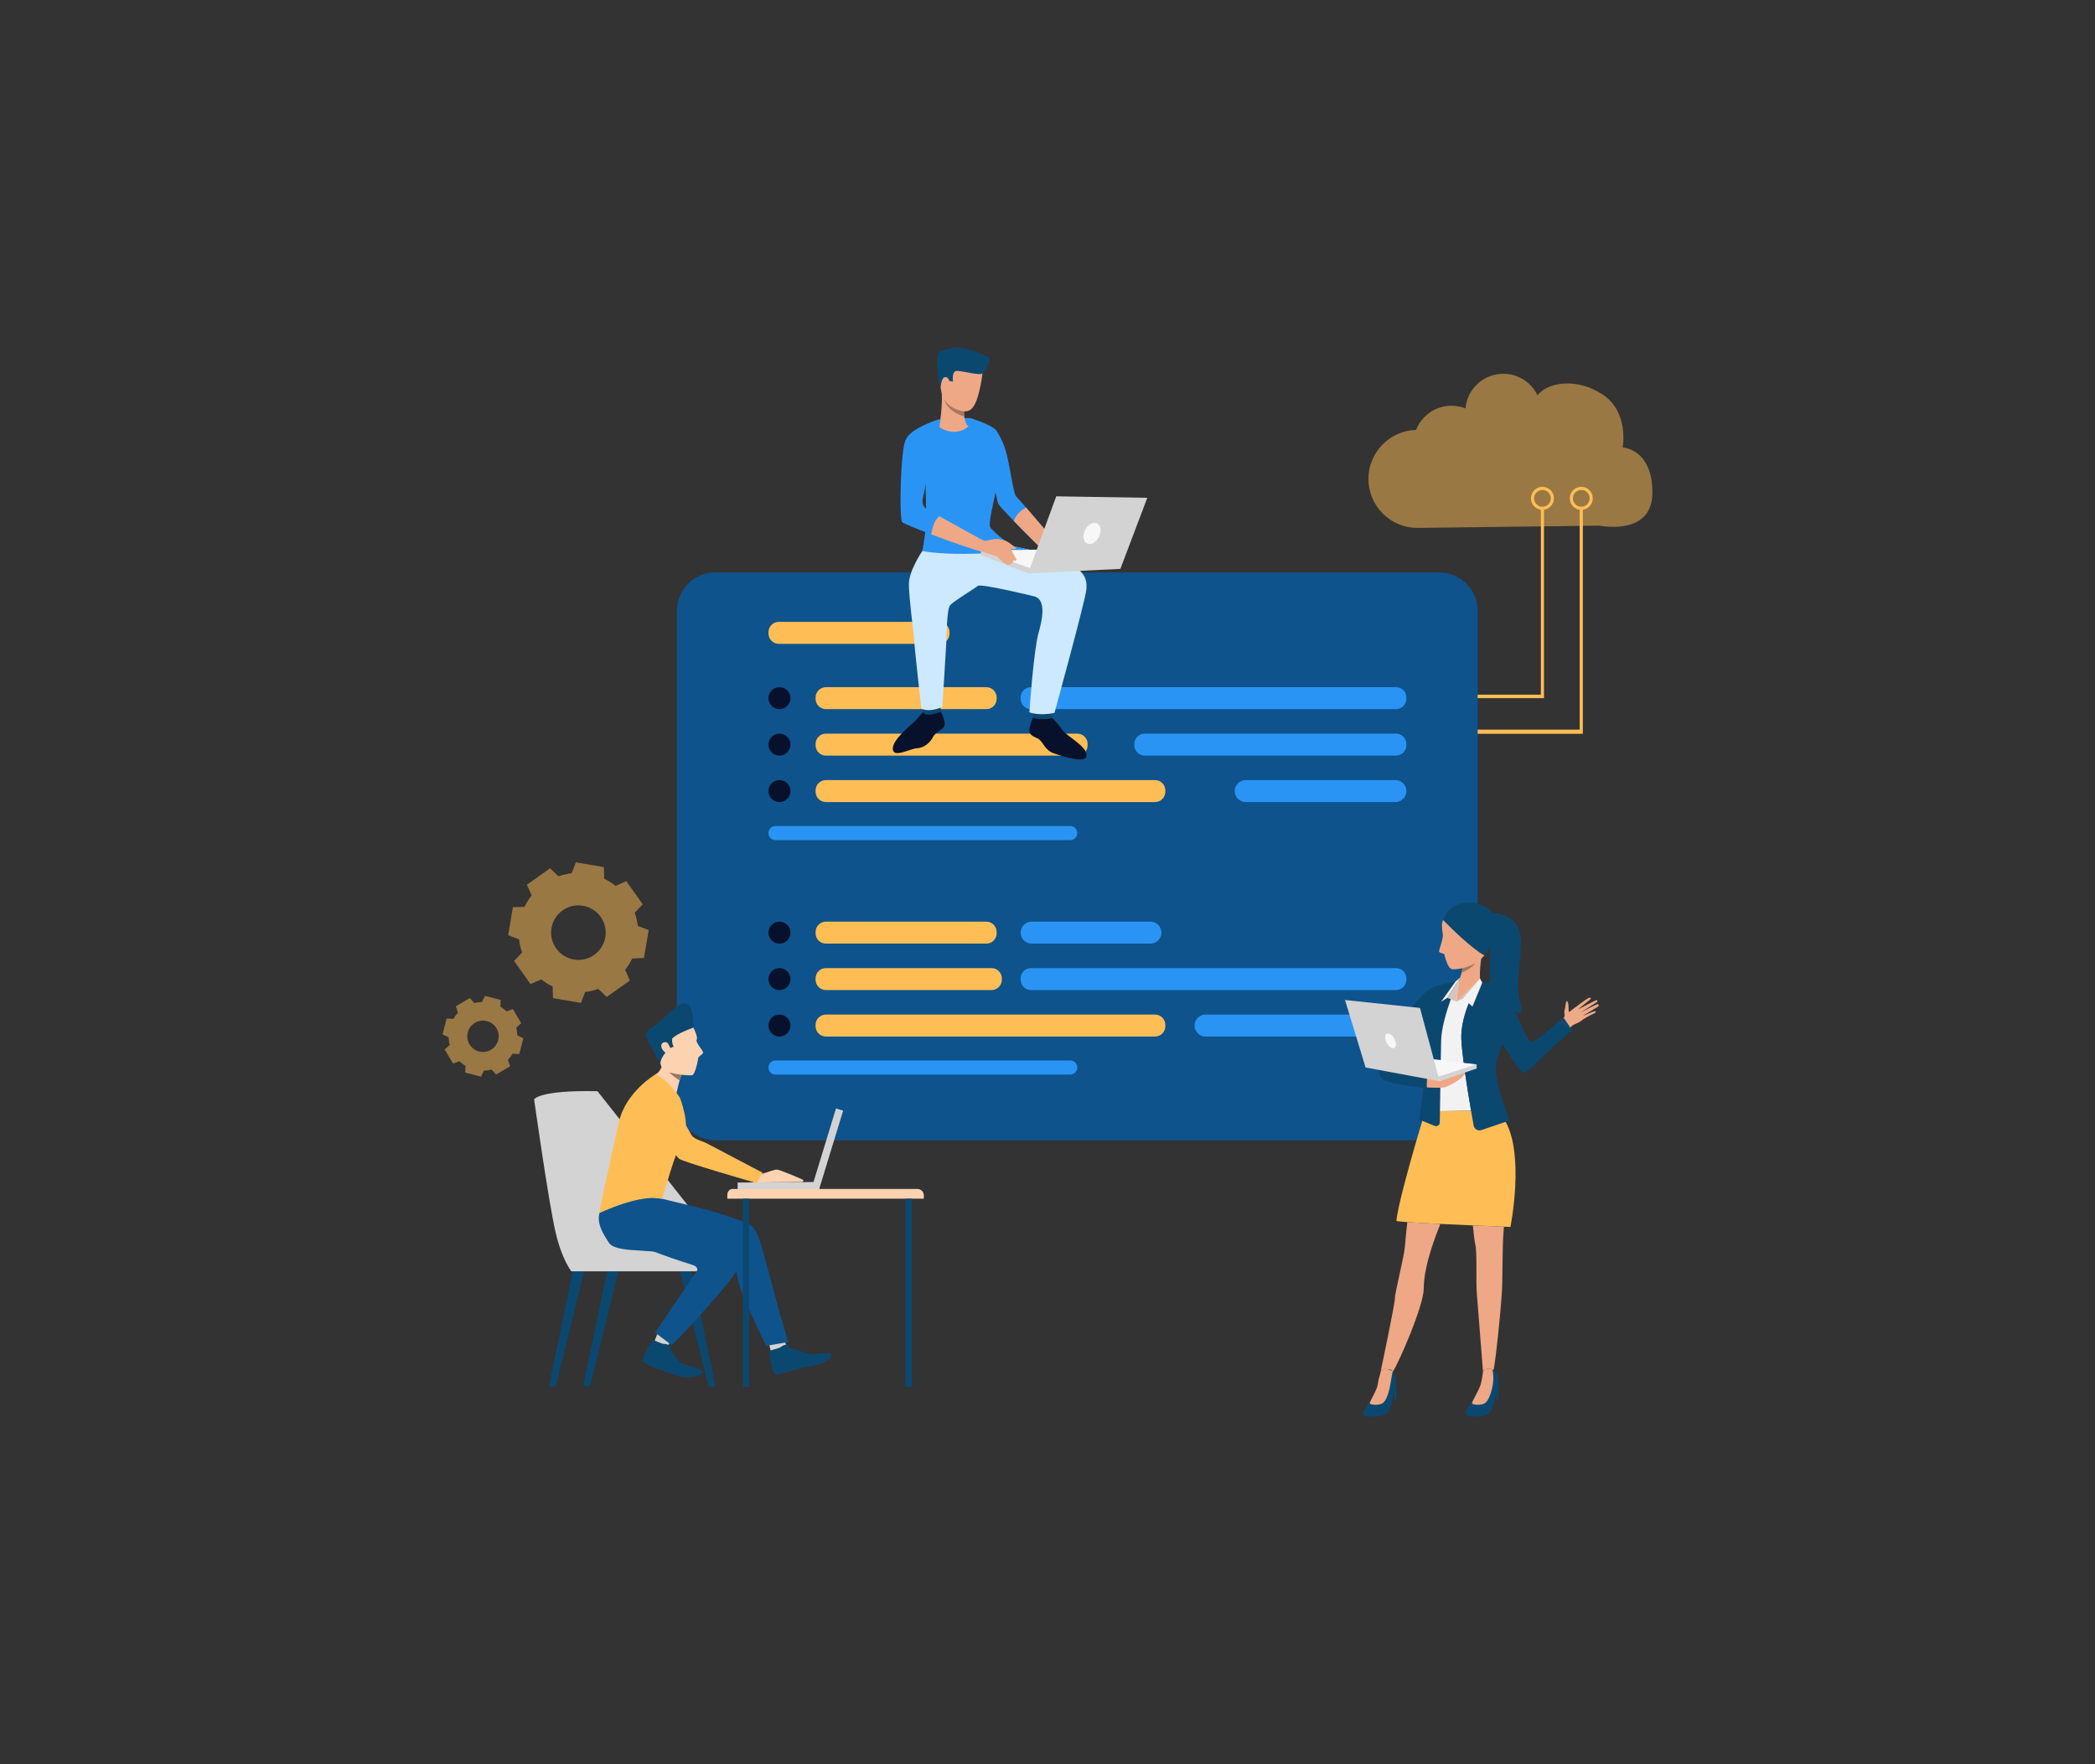<svg xmlns="http://www.w3.org/2000/svg" xmlns:xlink="http://www.w3.org/1999/xlink" version="1.1" x="0px" y="0px" width="500px" height="421px" viewBox="0 0 500 421" enable-background="new 0 0 500 421" xml:space="preserve">
<rect x="0" y="0" width="500" height="421" fill="#333333" stroke="none"/>
<g id="BACKGROUND">
</g>
<g id="DESIGNED_BY_FREEPIK">
	<g>
		<g>
			<g>
				<g>
					<polygon fill="#0B4870" points="140.161,300.377 132.661,330.846 131.008,330.846 137.37,300.311      "/>
				</g>
			</g>
			<g>
				<g>
					<polygon fill="#0B4870" points="148.346,300.377 140.844,330.846 139.191,330.846 145.553,300.311      "/>
				</g>
			</g>
			<g>
				<g>
					<polygon fill="#0B4870" points="161.584,300.377 169.086,330.846 170.738,330.846 164.377,300.311      "/>
				</g>
			</g>
			<g>
				<g>
					<path fill="#D3D3D3" d="M168.684,303.416h-32.325c0,0-2.251-2.791-3.76-9.289c-1.696-7.309-5.122-31.719-5.122-31.719       s0.908-2.271,15.119-1.98l25.446,32.158C168.042,292.586,168.912,300.398,168.684,303.416z"/>
				</g>
			</g>
		</g>
		<path opacity="0.5" fill="#FFBE55" d="M387.279,106.803c0,0,1.578-8.406-4.728-12.607c-6.304-4.203-13.134-2.891-15.497,0    l-0.115,0.121c-1.468-3.025-4.569-5.111-8.158-5.111c-4.736,0-8.623,3.631-9.027,8.262c-1.033-0.41-2.161-0.635-3.34-0.635    c-3.846,0-7.131,2.395-8.447,5.773c-6.309,0.172-11.371,5.342-11.371,11.691c0,6.461,5.238,11.697,11.697,11.697    c1.229,0,43.472-0.541,43.472-0.541s12.607,2.625,12.607-7.879C394.372,107.066,387.279,106.803,387.279,106.803z"/>
		<g>
			<polygon fill="#FFBE55" points="336.848,166.623 368.494,166.623 368.494,121.307 367.748,121.307 367.748,165.787      336.848,165.787    "/>
		</g>
		<g>
			<path fill="#FFBE55" d="M365.372,118.932c0-1.516,1.233-2.746,2.748-2.746c1.517,0,2.749,1.23,2.749,2.746     s-1.232,2.75-2.749,2.75C366.605,121.682,365.372,120.447,365.372,118.932z M366.121,118.932c0,1.105,0.896,2,1.999,2     c1.104,0,2.001-0.895,2.001-2c0-1.102-0.896-1.998-2.001-1.998C367.018,116.934,366.121,117.83,366.121,118.932z"/>
		</g>
		<g>
			<polygon fill="#FFBE55" points="346.117,175.129 377.766,175.129 377.766,121.307 377.018,121.307 377.018,174.135      346.117,174.135    "/>
		</g>
		<g>
			<path fill="#FFBE55" d="M374.644,118.932c0-1.516,1.231-2.746,2.748-2.746s2.747,1.23,2.747,2.746s-1.23,2.75-2.747,2.75     S374.644,120.447,374.644,118.932z M375.392,118.932c0,1.105,0.897,2,2,2c1.104,0,2-0.895,2-2c0-1.102-0.896-1.998-2-1.998     C376.289,116.934,375.392,117.83,375.392,118.932z"/>
		</g>
		<g>
			<path fill="#0E538C" d="M352.666,145.773v91.4l-1.248,3.037l-0.871-0.777c-1.004,2.525-1.906,5.656-1.781,8.551     c0.062,1.459,0.275,3.453,0.565,5.658l3.114,0.361v1.027l-0.644,0.221l-2.134,0.729c-0.008,0.016-0.008,0.023-0.015,0.039     c0.446,3.139,0.987,6.441,1.442,9.07c-2.503,0.016-5.287,0.064-7.43,0.104c0.022-1.617,0.062-3.57,0.094-5.604     c-0.244,0.008-0.518,0.008-0.801,0.008c-0.305,0-0.619-0.008-0.926-0.016c-0.572-0.008-1.113-0.023-1.475-0.039     c0.008,0.086,0.023,0.15,0.039,0.195c0,0-0.314-0.031-0.832-0.094c-0.493,4.08-1.012,7.562-1.012,7.562l0.689,0.283     c-0.359,1.201-0.838,2.816-1.372,4.654h-167.36c-5.053,0-9.156-4.104-9.156-9.164V145.773c0-5.062,4.104-9.166,9.156-9.166     h172.791C348.562,136.607,352.666,140.711,352.666,145.773z"/>
			<g>
				<path fill="#FFBE55" d="M224.16,153.662h-38.287c-1.362,0-2.469-1.104-2.469-2.465v-0.314c0-1.363,1.106-2.467,2.469-2.467      h38.287c1.362,0,2.467,1.104,2.467,2.467v0.314C226.627,152.559,225.522,153.662,224.16,153.662z"/>
				<path fill="#FFBE55" d="M235.402,169.246h-38.285c-1.363,0-2.469-1.104-2.469-2.467v-0.311c0-1.363,1.105-2.469,2.469-2.469      h38.285c1.363,0,2.465,1.105,2.465,2.469v0.311C237.867,168.143,236.766,169.246,235.402,169.246z"/>
				<path fill="#2A94F4" d="M333.183,169.246h-87.13c-1.363,0-2.468-1.104-2.468-2.467v-0.311c0-1.363,1.104-2.469,2.468-2.469      h87.13c1.362,0,2.467,1.105,2.467,2.469v0.311C335.649,168.143,334.545,169.246,333.183,169.246z"/>
				<path fill="#FFBE55" d="M257.108,180.334h-59.991c-1.363,0-2.469-1.104-2.469-2.467v-0.312c0-1.363,1.105-2.467,2.469-2.467      h59.991c1.362,0,2.466,1.104,2.466,2.467v0.312C259.574,179.23,258.471,180.334,257.108,180.334z"/>
				<path fill="#2A94F4" d="M333.183,180.334h-59.991c-1.363,0-2.467-1.104-2.467-2.467v-0.312c0-1.363,1.104-2.467,2.467-2.467      h59.991c1.362,0,2.467,1.104,2.467,2.467v0.312C335.649,179.23,334.545,180.334,333.183,180.334z"/>
				<path fill="#FFBE55" d="M275.658,191.42h-78.541c-1.363,0-2.469-1.104-2.469-2.465v-0.312c0-1.361,1.105-2.467,2.469-2.467      h78.541c1.361,0,2.467,1.105,2.467,2.467v0.312C278.125,190.316,277.02,191.42,275.658,191.42z"/>
				<path fill="#2A94F4" d="M333.025,191.42h-35.713c-1.449,0-2.624-1.172-2.624-2.621l0,0c0-1.449,1.175-2.623,2.624-2.623h35.713      c1.449,0,2.624,1.174,2.624,2.623l0,0C335.649,190.248,334.475,191.42,333.025,191.42z"/>
				<circle fill="#08112C" cx="186.029" cy="166.625" r="2.625"/>
				<circle fill="#08112C" cx="186.029" cy="177.711" r="2.625"/>
				<circle fill="#08112C" cx="186.029" cy="188.799" r="2.625"/>
				<path fill="#2A94F4" d="M255.422,200.506h-70.328c-0.933,0-1.689-0.754-1.689-1.686l0,0c0-0.932,0.757-1.688,1.689-1.688h70.328      c0.93,0,1.687,0.756,1.687,1.688l0,0C257.108,199.752,256.352,200.506,255.422,200.506z"/>
				<path fill="#FFBE55" d="M235.402,225.205h-38.285c-1.363,0-2.469-1.105-2.469-2.467v-0.312c0-1.361,1.105-2.465,2.469-2.465      h38.285c1.363,0,2.465,1.104,2.465,2.465v0.312C237.867,224.1,236.766,225.205,235.402,225.205z"/>
				<path fill="#2A94F4" d="M274.564,225.205h-28.356c-1.45,0-2.623-1.174-2.623-2.623l0,0c0-1.449,1.173-2.621,2.623-2.621h28.356      c1.449,0,2.625,1.172,2.625,2.621l0,0C277.189,224.031,276.014,225.205,274.564,225.205z"/>
				<path fill="#FFBE55" d="M236.637,236.293h-39.52c-1.363,0-2.469-1.104-2.469-2.467v-0.312c0-1.361,1.105-2.467,2.469-2.467      h39.52c1.361,0,2.467,1.105,2.467,2.467v0.312C239.104,235.189,237.998,236.293,236.637,236.293z"/>
				<path fill="#2A94F4" d="M333.183,236.293h-87.13c-1.363,0-2.468-1.104-2.468-2.467v-0.312c0-1.361,1.104-2.467,2.468-2.467      h87.13c1.362,0,2.467,1.105,2.467,2.467v0.312C335.649,235.189,334.545,236.293,333.183,236.293z"/>
				<path fill="#FFBE55" d="M275.658,247.381h-78.541c-1.363,0-2.469-1.105-2.469-2.469V244.6c0-1.361,1.105-2.465,2.469-2.465      h78.541c1.361,0,2.467,1.104,2.467,2.465v0.312C278.125,246.275,277.02,247.381,275.658,247.381z"/>
				<path fill="#2A94F4" d="M333.025,247.381h-45.307c-1.449,0-2.623-1.176-2.623-2.625l0,0c0-1.447,1.174-2.621,2.623-2.621h45.307      c1.449,0,2.624,1.174,2.624,2.621l0,0C335.649,246.205,334.475,247.381,333.025,247.381z"/>
				<circle fill="#08112C" cx="186.029" cy="222.582" r="2.625"/>
				<circle fill="#08112C" cx="186.029" cy="233.668" r="2.625"/>
				<circle fill="#08112C" cx="186.029" cy="244.756" r="2.625"/>
				<path fill="#2A94F4" d="M255.422,256.463h-70.328c-0.933,0-1.689-0.754-1.689-1.686l0,0c0-0.93,0.757-1.684,1.689-1.684h70.328      c0.93,0,1.687,0.754,1.687,1.684l0,0C257.108,255.709,256.352,256.463,255.422,256.463z"/>
			</g>
		</g>
		<g opacity="0.5">
			<g>
				<path fill="#FFBE55" d="M131.764,227.053c1.5,2.102,3.881,3.227,6.293,3.227c1.543,0,3.107-0.459,4.459-1.416      c3.463-2.463,4.267-7.287,1.812-10.75c-2.466-3.465-7.291-4.268-10.754-1.812C130.111,218.766,129.308,223.59,131.764,227.053z       M131.623,221.5c0.289-1.715,1.223-3.217,2.648-4.223c1.137-0.816,2.455-1.201,3.764-1.201c2.037,0,4.051,0.943,5.316,2.732      c1.008,1.416,1.406,3.143,1.115,4.857c-0.289,1.715-1.223,3.217-2.647,4.225c-2.927,2.078-7.001,1.391-9.08-1.535      C131.73,224.941,131.334,223.215,131.623,221.5z M124.604,227.322l-1.91,2.023l3.925,5.521l2.552-1.135      c0.834,0.676,1.747,1.242,2.722,1.703l0.086,2.787l6.679,1.127l0.998-2.605c1.072-0.119,2.121-0.354,3.129-0.719l2.027,1.908      l5.521-3.922l-1.138-2.551c0.665-0.838,1.245-1.75,1.705-2.715l2.787-0.096l1.127-6.68l-2.605-0.996      c-0.119-1.072-0.366-2.113-0.719-3.131l1.908-2.025l-3.924-5.52l-2.552,1.135c-0.837-0.674-1.747-1.244-2.723-1.705      l-0.085-2.787l-6.678-1.125l-0.998,2.605c-1.072,0.117-2.113,0.365-3.131,0.719l-2.026-1.91l-5.52,3.926l1.136,2.549      c-0.664,0.838-1.244,1.748-1.705,2.725l-2.787,0.086l-1.126,6.678l2.606,0.998C124.002,225.262,124.249,226.314,124.604,227.322      z M132.739,226.355c-1.009-1.414-1.405-3.141-1.116-4.855s1.223-3.217,2.648-4.223c1.137-0.816,2.455-1.201,3.764-1.201      c2.037,0,4.051,0.943,5.316,2.732c1.008,1.416,1.406,3.143,1.115,4.857c-0.289,1.715-1.223,3.217-2.647,4.225      C138.893,229.969,134.818,229.281,132.739,226.355z"/>
			</g>
		</g>
		<g opacity="0.5">
			<g>
				<path fill="#FFBE55" d="M114.164,251.619c1.439,0.365,2.902-0.02,3.965-0.916c0.676-0.57,1.195-1.354,1.436-2.277      c0.607-2.365-0.828-4.785-3.193-5.396c-2.367-0.609-4.787,0.826-5.398,3.191C110.365,248.588,111.801,251.006,114.164,251.619z       M112.043,249.23c-0.508-0.863-0.654-1.867-0.402-2.84c0.2-0.779,0.635-1.439,1.209-1.924c0.896-0.754,2.131-1.088,3.352-0.77      c0.969,0.248,1.785,0.861,2.293,1.721c0.51,0.863,0.654,1.867,0.402,2.84c-0.517,1.998-2.562,3.209-4.561,2.693      C113.367,250.703,112.553,250.092,112.043,249.23z M111.116,254.393l-0.088,1.6l3.772,0.971l0.7-1.445      c0.618-0.012,1.229-0.102,1.83-0.258l1.071,1.189l3.354-1.98l-0.529-1.516c0.43-0.449,0.804-0.941,1.111-1.477l1.599,0.086      l0.972-3.77l-1.445-0.701c-0.02-0.617-0.102-1.229-0.256-1.824l1.189-1.076l-1.982-3.355l-1.517,0.527      c-0.448-0.426-0.942-0.793-1.476-1.109l0.086-1.598l-3.771-0.973l-0.7,1.445c-0.617,0.014-1.229,0.102-1.831,0.262l-1.07-1.195      l-3.354,1.984l0.527,1.514c-0.428,0.449-0.793,0.945-1.108,1.477l-1.599-0.088l-0.974,3.773l1.446,0.701      c0.018,0.613,0.102,1.23,0.262,1.828l-1.195,1.072l1.982,3.355l1.516-0.529C110.088,253.713,110.586,254.08,111.116,254.393z       M114.336,250.951c-0.969-0.248-1.783-0.859-2.293-1.721c-0.508-0.863-0.654-1.867-0.402-2.84      c0.2-0.779,0.635-1.439,1.209-1.924c0.896-0.754,2.131-1.088,3.352-0.77c0.969,0.248,1.785,0.861,2.293,1.721      c0.51,0.863,0.654,1.867,0.402,2.84C118.38,250.256,116.334,251.467,114.336,250.951z"/>
			</g>
		</g>
		<g>
			<path fill="#08112C" d="M251.075,171.314c0,0,1.245,1.092,2.364,2.77s5.752,3.805,5.879,6.096     c0.126,2.289-5.701,0.32-7.887-0.422c-2.187-0.748-2.518-2.982-3.84-3.543c-1.322-0.559-2.009-1.014-1.906-2.104     c0.103-1.092,0.832-2.865,0.832-2.865s0.822,0.264,1.306,0.316C248.306,171.615,249.932,171.635,251.075,171.314z"/>
			<path fill="#2A94F4" d="M236.09,109.266c0,0,0.838,4.982,1.513,8.271l0,0c0.275,1.336,0.521,2.393,0.675,2.727     c0.193,0.416,1.767,2.105,3.69,4.088c3.379,3.477,7.84,7.855,7.84,7.855l1.745-3.311c0,0-3.965-4.646-6.65-7.748     c-1.244-1.436-2.215-2.537-2.393-2.697c-0.562-0.502-1.213-5.455-2.129-9.533c-0.918-4.082-2.754-6.334-2.754-6.334     L236.09,109.266z"/>
			<path fill="#EEA886" d="M241.968,124.352c3.379,3.477,7.84,7.855,7.84,7.855l1.745-3.311c0,0-3.965-4.646-6.65-7.748     C244.078,121.553,242.566,122.516,241.968,124.352z"/>
			<g>
				<path fill="#08112C" d="M220.309,169.949c0,0-1.146,1.27-1.824,2.039c-0.68,0.768-5.398,4.359-5.411,6.643      c-0.015,2.477,4.036,0.043,5.757-0.049c1.717-0.09,3.114-1.277,3.837-2.68c0.724-1.402,2.649-1.77,2.785-2.9      c0.135-1.131-0.892-3.166-0.892-3.166L220.309,169.949z"/>
			</g>
			<path fill="#0B4870" d="M224.338,167.729l0.223,2.107c0,0-3.588,1.562-4.252,0.113l0.155-1.875L224.338,167.729z"/>
			<path fill="#0B4870" d="M250.881,169.789l0.194,1.525c0,0-2.168,0.766-4.558-0.068l-0.047-1.357L250.881,169.789z"/>
			<path fill="#2A94F4" d="M220.106,131.533c-0.124,0.443,22.96,0,22.96,0s-6.385-4.648-6.8-5.889     c-0.413-1.242,1.627-8.693,1.892-11.117c0.215-1.941,0.747-10.619-0.531-11.943c-1.336-1.387-6.148-2.838-6.148-2.838     l-7.017,0.26c0,0-1.159,0.242-1.986,0.625c-0.827,0.385-5.562,2.072-6.33,4.436c-0.769,2.367,4.724,9.971,4.724,9.971     s0.01,0.342,0.026,0.9l0,0c0.022,0.75,0.052,1.883,0.081,3.115c0.037,1.594,0.069,3.35,0.069,4.631     C221.046,126.699,220.23,131.09,220.106,131.533z"/>
			<path fill="#CCE9FF" d="M220.106,131.533c0,0-3.141,4.611-3.185,7.76c-0.043,3.148,1.164,11.881,1.252,13.607     c0.088,1.73,1.715,16.145,1.715,16.145s1.258,1.166,5.025-0.297c0,0,0.833-13.668,0.921-15.131c0.09-1.465,0.09-8.203,0.932-9.18     c0.843-0.975,5.942-4.035,6.606-4.611c0.666-0.578,12.253,2.189,13.469,2.504c3.144,0.816,1.711,6.287,1.015,8.738     c-1.163,4.104-2.181,18.922-2.181,18.922s2.239,0.953,5.99,0.148c0,0,7.365-26.758,7.603-29.418     c0.236-2.66,0.353-7.047-17.8-10.383L220.106,131.533z"/>
			<path fill="#EEA886" d="M229.553,84.5c0,0,6.091-1.375,4.699,6.291c-1.391,7.664-2.855,8.268-6.529,6.682     c-3.677-1.586-3.347-6.498-3.533-8.906C224.007,86.158,227.609,84.584,229.553,84.5z"/>
			<path fill="#EEA886" d="M231.165,101.713c0,0-2.698,2.859-6.961,0.26c0,0,0.952-6.197,0.452-9.217     c-0.503-3.018,5.561,4.678,5.561,4.678c-0.078,0.043-0.132,0.33-0.145,0.74c-0.01,0.346,0.01,0.781,0.064,1.229     C230.262,100.406,230.574,101.467,231.165,101.713z"/>
			<path fill="#EEA886" d="M226.286,89.775c-0.08-0.678-1.417-0.924-1.524,0.09c-0.107,1.012,0.607,2.791,1.115,2.617     C226.384,92.307,226.396,90.707,226.286,89.775z"/>
			<path fill="#0B4870" d="M224.486,92.5c0,0,0.157-2.414,1.04-2.49c0.882-0.074,1.018,0.896,1.018,0.896l0.891,0.17     c0,0-0.28-2.117,0.601-2.488c0.88-0.369,5.707,1.166,6.414,0.545c0.706-0.621,2.597-3.355,1.317-3.943     c-1.278-0.588-7.032-3.465-9.62-1.713c0,0-2.018-0.23-2.316,1.398S223.939,91.291,224.486,92.5z"/>
			<path fill="#A77860" d="M230.137,99.402c-4.398-1.355-4.729-4.006-4.734-4.047c1.449,2.49,4.67,2.818,4.67,2.818     C230.062,98.52,230.082,98.955,230.137,99.402z"/>
			<path fill="#2A94F4" d="M245.708,131.209c0,0-15.942,1.965-25.602,0.324l18.456-2.307     C238.562,129.227,238.672,129.697,245.708,131.209z"/>
			<path fill="#EEA886" d="M233.784,128.502l1.187,0.6c0,0-0.27,1.887-0.92,2.459l-1.332-0.34     C232.719,131.221,232.996,129.152,233.784,128.502z"/>
			<path fill="#2A94F4" d="M215.336,124.637c0.237,0.277,3.371,1.537,6.912,2.9l0,0c4.837,1.863,10.295,3.627,10.295,3.627     l1.241-2.662c0,0-5.714-3.105-9.575-5.283c-1.823-1.029-3.233-1.85-3.434-2.039c-0.62-0.592-0.781-1.541-0.324-3.193     c0.455-1.654,1.508-9.254,1.625-10.141c0.119-0.887-0.295-3.252-2.513-3.369c-2.217-0.121-3.345,0.506-3.345,0.506     s-0.559,0.232-0.971,5.613C214.833,115.977,214.773,123.986,215.336,124.637z"/>
			<path fill="#EEA886" d="M222.248,127.537L222.248,127.537c4.837,1.863,10.471,3.684,10.471,3.684l1.065-2.719     c0,0-5.714-3.105-9.575-5.283C224.209,123.219,222.804,123.902,222.248,127.537z"/>
			<polygon fill="#F7F7F7" points="234.127,131.377 256.788,131.045 245.347,136.855    "/>
			<polygon fill="#D3D3D3" points="245.347,136.855 234.127,132.508 234.127,131.377 246.232,135.746    "/>
			<g>
				<path fill="#EEA886" d="M234.715,129.145c0,0,1.416-0.221,2.393-0.449c0.759-0.176,2.641,0.066,3.12,0.553      c0.48,0.486,2.005,3.871,2.292,4.078c0.289,0.207-0.146,0.686-0.653,0.445c0,0-0.466,1.48-1.612,0.926      c-1.147-0.555-1.927-1.766-2.528-1.979s-4.101-1.289-4.101-1.289S233.812,128.783,234.715,129.145z"/>
			</g>
			<g>
				<path fill="#EEA886" d="M239.883,129.027c0,0,0.908,0.439,1.146,0.633c0.237,0.197,1.199,0.918,1.434,1.086      c0.232,0.172-0.354,0.652-2.074-0.092C238.67,129.908,239.883,129.027,239.883,129.027z"/>
			</g>
			<polygon fill="#D3D3D3" points="245.347,136.855 252.087,118.451 273.816,118.807 267.393,135.766    "/>
			
				<ellipse transform="matrix(-0.895 -0.447 0.447 -0.895 436.98 357.882)" fill="#F7F7F7" cx="260.688" cy="127.417" rx="1.843" ry="2.685"/>
		</g>
		<g>
			<g>
				<g>
					<g>
						<g>
							<g>
								<path fill="#EEA987" d="M377.82,243.285c-0.008,0.008-0.016,0.008-0.016,0.008c-0.008,0.016-0.023,0.031-0.039,0.047          c-0.974,0.848-2.315,1.193-2.455,1.383c-0.079,0.109-0.346,0.328-0.551,0.494c-0.141,0.107-0.25,0.188-0.25,0.188          l-1.932-1.703c0,0,0.377-0.346,0.629-0.777c0.172-0.281,0.283-0.611,0.203-0.895c-0.18-0.611,0.086-1.293,0.15-1.576          c0.086-0.377,0.125-1.592,0.406-1.521c0.473,0.109,0.361,2.055,0.417,2.471c0.056,0.338,0.933-0.564,1.467-0.902          c0,0,0.04-0.031,0.11-0.078c0.062-0.039,0.117-0.062,0.164-0.07c0.126-0.025,0.385,0.141,0.675,0.4          c0.017,0.016,0.024,0.031,0.04,0.047c0.212,0.188,0.431,0.432,0.627,0.697c0.008,0.008,0.008,0.016,0.016,0.025          c0.188,0.258,0.354,0.541,0.439,0.807c0.009,0.008,0.009,0.023,0.016,0.039C378.049,242.713,378.039,243.043,377.82,243.285          z"/>
							</g>
						</g>
					</g>
				</g>
				<g>
					<g>
						<g>
							<g>
								<path fill="#EEA987" d="M375.854,240.5c0,0,3.144-2.41,3.486-2.396c0.345,0.018,0.466,0.193,0.181,0.432          s-2.97,2.416-2.97,2.416s4.199-2.227,4.485-2.277c0.165-0.029,0.291,0.289,0.15,0.432c-0.141,0.141-4.049,2.598-4.049,2.598          s3.924-2.072,4.174-2.041c0.221,0.025,0.377,0.389,0.096,0.561c-0.279,0.174-3.815,2.303-3.815,2.303          s2.952-1.326,3.149-1.178c0.119,0.092,0.29,0.293-0.482,0.613c-0.771,0.318-2.453,1.336-2.453,1.336L375.854,240.5z"/>
							</g>
						</g>
					</g>
				</g>
			</g>
			<g>
				<path fill="#0B4870" d="M361.625,241.504l-1.521-3.326c-0.008-0.023-0.016-0.047-0.032-0.07c-1.073-2.418-2.997-3.242-4.439-3.5      l0.007-6.121v-2.525c1.405-2.598,2.143-5.83,0.525-8.066c0.832,0.018,2.504,0.172,3.987,1.107      c1.553,0.965,2.894,2.785,2.808,6.189c-0.205,7.965-1.35,9.527,0.008,14.689C363.47,241.795,362.764,242.029,361.625,241.504z"/>
			</g>
			<g>
				<g>
					<path fill="#0B4870" d="M333.246,329.955l-0.008,0.008c-0.009,0.125-0.031,0.244-0.07,0.336       c-0.174,0.418-0.307,0.943-0.432,1.531c-0.471,2.205-0.793,5.195-2.205,5.752c-1.789,0.713-4.724,0.619-5.107,0       c-0.314-0.512,1.514-3.256,2.18-4.215c0,0-0.008,0,0-0.008c0.143-0.203,0.229-0.32,0.229-0.32       c2.04-2.174,2.087-4.213,1.945-5.211c-0.055-0.4-0.141-0.635-0.141-0.635s0.73-0.346,1.554-0.369       c0.188-0.008,0.384,0,0.572,0.031c0.228,0.039,0.44,0.189,0.629,0.416c0.015,0.008,0.015,0.016,0.022,0.023       s0.017,0.016,0.023,0.031C332.972,327.994,333.309,329.217,333.246,329.955z"/>
				</g>
			</g>
			<g>
				<g>
					<g>
						<path fill="#EEA886" d="M332.414,327.287c0,0,0,0,0,0.008c-0.008,0.023-0.016,0.055-0.031,0.102l-0.008,0.01v0.006        c0,0.008,0,0.008,0,0.008c-0.078,0.283-0.25,0.973-0.4,2.088c-0.204,1.592-0.809,4.252-1.742,5.17s-3.232,0.596-3.318,0.244        c-0.039-0.156,0.291-0.785,0.689-1.555c0,0-0.008,0,0-0.008c0.504-0.98,1.115-2.189,1.209-2.926        c0.133-0.996,0.416-2.016,0.605-2.645c0.115-0.383,0.203-0.627,0.203-0.627c0.407-0.439,1.02-0.455,1.569-0.338        c0.58,0.119,1.091,0.385,1.201,0.447C332.406,327.279,332.414,327.287,332.414,327.287z"/>
					</g>
				</g>
			</g>
			<g>
				<g>
					<path fill="#0B4870" d="M357.648,329.955v0.031c-0.009,0.117-0.039,0.229-0.072,0.312c-0.172,0.426-0.305,0.967-0.438,1.57       c-0.473,2.197-0.801,5.156-2.198,5.713c-1.789,0.713-4.73,0.619-5.107,0c-0.384-0.621,2.307-4.48,2.307-4.48l0.009-0.008       c2.462-2.645,2.023-5.092,1.859-5.713c-0.033-0.094-0.049-0.148-0.049-0.148l0.01-0.008c0.117-0.047,1.24-0.541,2.204-0.369       c0.095,0.016,0.181,0.047,0.267,0.102C357.201,327.389,357.734,329.045,357.648,329.955z"/>
				</g>
			</g>
			<g>
				<g>
					<g>
						<path fill="#EEA886" d="M356.385,329.508c-0.086,1.6-0.809,4.252-1.742,5.17c-0.941,0.918-3.24,0.596-3.326,0.244        c-0.041-0.174,0.361-0.934,0.823-1.82l0.009-0.008c0.501-0.967,1.081-2.072,1.254-2.746c0.291-1.082,0.486-2.543,0.541-2.98        c0.009-0.088,0.016-0.135,0.016-0.135l0.01-0.008c0.894-0.965,2.204-0.369,2.204-0.369s0.022,0.088,0.062,0.26        C356.313,327.516,356.447,328.369,356.385,329.508z"/>
					</g>
				</g>
			</g>
			<g>
				<g>
					<g>
						<path fill="#0B4870" d="M343.76,259.59c-0.031,2.033-0.071,3.986-0.094,5.604c-0.017,0.971-0.031,1.818-0.039,2.486        c-0.009,0.078-0.009,0.156-0.009,0.227c-0.008,0.621-0.635,1.027-1.2,0.801l-2.777-1.137l-0.197-0.08l-0.689-0.283        c0,0,0.519-3.482,1.012-7.562c0.518,0.062,0.832,0.094,0.832,0.094c-0.016-0.045-0.031-0.109-0.039-0.195        c0.361,0.016,0.902,0.031,1.475,0.039c0.307,0.008,0.621,0.016,0.926,0.016C343.242,259.598,343.516,259.598,343.76,259.59z"/>
						<path fill="#EEA886" d="M343.736,292.105c-0.039,0.125-0.087,0.258-0.133,0.383c-0.479,1.35-3.807,9.127-3.807,15.08        c0,4.018-5.939,17.656-7.359,19.758c-0.007-0.016-0.016-0.023-0.023-0.031c0-0.008,0-0.008,0-0.008s-0.008-0.008-0.022-0.016        c-0.188-0.227-0.401-0.377-0.629-0.416c-0.188-0.031-0.384-0.039-0.572-0.031c-0.55-0.117-1.162-0.102-1.569,0.338        c0,0-0.088,0.244-0.203,0.627c0,0,3.609-17.113,3.498-17.975c-0.109-0.855,2.221-9.949,2.386-12.359        c0.054-0.84,0.274-3.084,0.571-5.789C337.82,291.807,340.669,291.955,343.736,292.105z"/>
						<path fill="#EEA886" d="M358.926,292.764c-0.062,0.832-0.125,1.701-0.18,2.621c-0.102,1.719-0.164,7.18-0.219,11.141        c-0.056,3.838-1.657,19.279-2.088,20.432c-0.086-0.055-0.172-0.086-0.267-0.102c0,0-1.311-0.596-2.204,0.369l-0.01,0.008        c0,0-0.007,0.047-0.016,0.135c0,0-1.192-15.199-1.467-18.525c-0.273-3.336,0.109-9.941-0.393-11.896        c-0.141-0.58-0.344-2.299-0.564-4.488C354.596,292.592,357.31,292.701,358.926,292.764z"/>
						<path fill="#313657" d="M349.653,256.02c0.446,3.139,0.987,6.441,1.442,9.07c-2.503,0.016-5.287,0.064-7.43,0.104        c0.022-1.617,0.062-3.57,0.094-5.604c-0.244,0.008-0.518,0.008-0.801,0.008c0.252-0.322,0.527-0.658,0.816-0.98        c0.268-0.314,0.549-0.619,0.848-0.918c0.07-0.078,0.149-0.148,0.228-0.227c0.723-0.699,1.515-1.328,2.354-1.783        c0.203-0.125,0.416-0.227,0.627-0.312c0.541-0.244,1.106-0.408,1.672-0.473c0.055,0,0.102-0.006,0.149-0.006        c0.274-0.016,0.54-0.016,0.815,0.006c0.439,0.049,0.887,0.158,1.333,0.348l-2.134,0.729        C349.66,255.996,349.66,256.004,349.653,256.02z"/>
					</g>
				</g>
			</g>
			<g>
				<g>
					<polygon fill="#0B4870" points="333.244,329.955 333.244,334.061 332.732,334.061 332.732,330.887      "/>
				</g>
			</g>
			<g>
				<g>
					<polygon fill="#0B4870" points="357.651,329.955 357.651,334.061 357.141,334.061 357.141,330.887      "/>
				</g>
			</g>
			<g>
				<path fill="#EEA886" d="M353.506,228.793c-0.166,1.146-0.393,3.139-0.283,4.756c0.016,0.305,0.046,0.596,0.094,0.863      c0,0.008,0,0.008,0,0.016c0.008,0.062,0.023,0.125,0.031,0.188c0.047,0.188,0.095,0.369,0.148,0.527l-0.493,1.207      c-0.103,0.016-0.22,0.031-0.337,0.039c-0.229,0.008-0.473,0.008-0.738,0c-0.291-0.016-0.604-0.047-0.919-0.078h-0.007      c-0.031-0.008-0.062-0.008-0.094-0.016c-0.141-0.016-0.291-0.039-0.432-0.055h-0.008c-0.989-0.141-1.938-0.346-2.456-0.463      h-0.009c-0.242-0.055-0.392-0.096-0.392-0.096s0.259-0.611,0.581-1.506c0.023-0.078,0.055-0.164,0.086-0.252l0.212-0.635v-0.008      l0.007-0.008c0.088-0.281,0.182-0.58,0.268-0.887c0.023-0.078,0.048-0.164,0.062-0.25c0.063-0.229,0.119-0.455,0.166-0.684      c0.021-0.133,0.055-0.258,0.077-0.385c0.173-0.965,0.221-1.883,0-2.543c-0.524-1.553,2.103-1.207,3.595-0.893      c0.572,0.117,0.98,0.234,0.98,0.234S353.584,228.229,353.506,228.793z"/>
			</g>
			<g>
				<path fill="#F2F2F2" d="M353.348,234.615c-0.102-0.008-0.18-0.016-0.234-0.023c-0.047,0-0.072,0-0.072,0l-0.133-0.008      l-0.242-0.023l-0.299-0.023l-0.164-0.016l-4.002-0.346c0,0,0,0-0.008,0c-0.031,0.008-0.134,0.023-0.299,0.055      c-0.062,0.008-0.126,0.023-0.204,0.039c-0.102,0.016-0.219,0.039-0.353,0.062c-1.152,0.229-3.279,0.684-5.053,1.295      c-1.82,0.629-4.041,3.25-5.187,4.738c-0.486,0.629-0.784,1.053-0.784,1.053s0.939,2.213,2.062,4.936      c0.707,1.734,1.491,3.672,2.15,5.375c0,0,0,0,0,0.008c0.126,0.322,0.243,0.619,0.353,0.918c0.448,1.186,0.809,2.205,0.997,2.871      c0.102,0.361,0.164,0.777,0.196,1.248c0.007,0.008,0.007,0.023,0.007,0.031c0.025,0.307,0.032,0.627,0.032,0.965      c0,0.572-0.032,1.186-0.079,1.812c0.307,0.008,0.621,0.016,0.926,0.016c0.283,0,0.557,0,0.801-0.008      c-0.031,2.033-0.071,3.986-0.094,5.604c2.143-0.039,4.927-0.088,7.43-0.104c-0.455-2.629-0.996-5.932-1.442-9.07      c0.007-0.016,0.007-0.023,0.015-0.039l2.134-0.729l0.644-0.221v-1.027l-3.114-0.361c-0.29-2.205-0.503-4.199-0.565-5.658      c-0.125-2.895,0.777-6.025,1.781-8.551l0.871,0.777l1.248-3.037l0.337-0.824l0.493-1.207l0.205-0.496      C353.568,234.631,353.442,234.623,353.348,234.615z"/>
			</g>
			<g>
				<path fill="#EEA886" d="M353.313,234.424l-5.703,4.648l0.589-4.896C348.199,234.176,351.523,233.459,353.313,234.424z"/>
			</g>
			<g>
				<path fill="#494F80" d="M352.445,254.004v1.027l-0.644,0.221l-2.134,0.729c-0.008,0.016-0.008,0.023-0.015,0.039v-0.039      c-0.024-0.164-0.048-0.322-0.071-0.479c-0.009-0.062-0.016-0.125-0.023-0.18c-0.023-0.127-0.039-0.252-0.055-0.379v-0.039      c-0.063-0.43-0.117-0.846-0.173-1.262L352.445,254.004z"/>
				<path fill="#494F80" d="M353.764,234.646h-0.062l-0.205,0.496l-0.493,1.207l-0.337,0.824l-1.248,3.037l-0.871-0.777      c0.471-1.17,0.966-2.213,1.381-3.045c0.291-0.58,0.549-1.051,0.738-1.396c0.015-0.023,0.023-0.039,0.039-0.062v-0.008      c0.007,0,0.007-0.008,0.007-0.008c0.079-0.133,0.142-0.244,0.196-0.33c0.086-0.148,0.133-0.227,0.133-0.227      c0.072,0.016,0.133,0.023,0.205,0.039h0.008c0.023,0.006,0.047,0.006,0.062,0.016c0.148,0.029,0.299,0.062,0.439,0.102      C353.756,234.561,353.756,234.607,353.764,234.646z"/>
			</g>
			<g>
				<path fill="#0B4870" d="M347.879,234.357c0,0-0.769,1.734-1.625,4.135c-1.059,2.957-2.243,6.912-2.306,9.861      c-0.024,1.162-0.056,2.793-0.086,4.646c-0.017,1.035-0.031,2.133-0.056,3.264c0,0.172,0,0.344-0.008,0.518      c-0.008,0.393-0.008,0.793-0.016,1.184c0,0.008,0,0.008,0,0.018c-0.008,0.203-0.008,0.422-0.008,0.635      c-0.008,0.33-0.016,0.65-0.016,0.973c-0.244,0.008-0.518,0.008-0.801,0.008c-0.305,0-0.619-0.008-0.926-0.016      c-0.572-0.008-1.113-0.023-1.475-0.039c0.008,0.086,0.023,0.15,0.039,0.195c0,0-0.314-0.031-0.832-0.094      c0.087-0.736,0.174-1.506,0.26-2.268c0.007-0.086,0.016-0.18,0.022-0.266c0.071-0.605,0.134-1.209,0.188-1.807      c0.095-0.932,0.173-1.842,0.229-2.697c0.023-0.299,0.047-0.588,0.062-0.871c0-0.008,0-0.008,0-0.008      c0.055-0.904,0.086-1.727,0.086-2.426l-2.236-2.949l-3.036-4.01c0,0,0.651-0.879,1.569-2.002      c1.357-1.662,3.303-3.859,4.566-4.486c1.758-0.879,4.936-1.459,5.932-1.625l0.008-0.008c0.196-0.031,0.307-0.047,0.307-0.047      l-0.032,0.094l-0.062,0.172c0.054-0.021,0.101-0.045,0.164-0.053h0.008C347.824,234.373,347.855,234.363,347.879,234.357z"/>
			</g>
			<g>
				<path fill="#EEA886" d="M349.699,255.816c-0.007,0.055-0.016,0.109-0.031,0.164c-0.008,0.016-0.008,0.023-0.015,0.039      c-0.519,1.695-4.347,3.359-4.944,3.508c-0.148,0.039-0.502,0.062-0.949,0.062c-0.244,0.008-0.518,0.008-0.801,0.008      c-0.305,0-0.619-0.008-0.926-0.016c-0.572-0.008-1.113-0.023-1.475-0.039c-0.275-0.008-0.447-0.016-0.447-0.016V257.4h0.016      c0.041-0.016,0.204-0.07,0.447-0.156c0.346-0.111,0.863-0.275,1.476-0.463c0.007,0,0.017-0.008,0.023-0.008      c0.337-0.102,0.714-0.211,1.098-0.33c0.212-0.055,0.423-0.117,0.636-0.18c1.381-0.377,2.881-0.746,4.025-0.887      c0.181-0.031,0.346-0.047,0.502-0.055c0.463-0.039,0.832-0.018,1.067,0.07c0.07,0.031,0.134,0.062,0.181,0.109      C349.676,255.574,349.723,255.674,349.699,255.816z"/>
			</g>
			<g>
				<polygon fill="#F7F7F7" points="352.445,254.004 350.469,254.904 349.559,255.322 349.401,255.393 344.851,257.473       343.783,257.965 343.604,258.043 342.08,256.805 342.05,256.781 340.236,255.305 336.314,252.121 340.465,252.607       340.88,252.654 342.19,252.803 343.862,253 349.331,253.643     "/>
			</g>
			<g>
				<polygon fill="#D3D3D3" points="352.445,254.004 352.445,255.031 351.802,255.252 349.668,255.98 349.653,255.98       344.623,257.699 343.783,257.982 343.604,258.043 343.305,256.938 343.799,256.781 347.205,255.689 348.334,255.322       349.504,254.943 349.653,254.898     "/>
			</g>
			<g>
				<polygon fill="#F2F2F2" points="348.496,233.271 345.433,238.137 343.949,239.072 347.406,234.229     "/>
			</g>
			<g>
				<polygon fill="#D6C5BE" points="345.433,238.137 347.61,239.072 348.199,234.176 348.496,233.271     "/>
			</g>
			<g>
				<path fill="#0B4870" d="M340.559,259.543c0.008,0.086,0.023,0.15,0.039,0.195c0,0-0.314-0.031-0.832-0.094      c-2.408-0.273-9.281-1.145-10.043-2.291c-0.455-0.689-0.683-1.436-0.785-2.023v-0.008c-0.117-0.613-0.108-1.053-0.108-1.053      l11.219,2.842l0.526,0.133l0.023,0.008c0,0-0.009,0.086-0.016,0.234C340.55,257.959,340.488,259.033,340.559,259.543z"/>
			</g>
			<g>
				<polygon fill="#D3D3D3" points="343.604,258.047 338.896,240.555 321.008,238.666 325.911,254.768     "/>
			</g>
			<g>
				<path fill="#0B4870" d="M375.176,245.826c0,0-4.942,4.348-7.57,6.922c0,0-3.045,3.279-3.963,3.279      c-0.04,0-0.078-0.008-0.11-0.023c-0.675-0.291-2.981-3.561-4.989-6.967c-0.094,0.266-0.205,0.58-0.314,0.926      c-0.102,0.299-0.203,0.627-0.314,0.98c-0.274,0.91-0.572,1.953-0.84,3.061c-0.784,3.256,3.179,13.432,3.179,13.432l-0.911,0.307      l-0.141,0.047l-5.642,1.916c-0.823,0.273-1.711-0.244-1.86-1.107c-0.03-0.195-0.069-0.408-0.108-0.635      c-0.032-0.166-0.056-0.33-0.087-0.512c-0.008-0.039-0.016-0.086-0.023-0.125c-0.055-0.305-0.117-0.643-0.172-0.988      c-0.033-0.15-0.056-0.299-0.079-0.455c-0.048-0.26-0.087-0.52-0.134-0.793c-0.455-2.629-0.996-5.932-1.442-9.07      c0.007-0.016,0.007-0.023,0.015-0.039l2.134-0.729l0.644-0.221v-1.027l-3.114-0.361c-0.29-2.205-0.503-4.199-0.565-5.658      c-0.125-2.895,0.777-6.025,1.781-8.551l0.871,0.777l1.248-3.037l0.337-0.824l0.493-1.207l0.205-0.496h0.062      c-0.008-0.039-0.008-0.086-0.008-0.133c0,0,0.809-0.111,1.876,0.094c1.442,0.258,3.366,1.082,4.439,3.5      c0.017,0.023,0.024,0.047,0.032,0.07l1.521,3.326l2.613,5.713c0,0,0.746,1.303,1.122,1.695c0,0,0.942-0.535,1.429-0.865      c0.901-0.736,1.428-1.012,2.51-1.943c1.68-1.445,3.838-3.281,3.838-3.281l0.07,0.102c-0.252,0.432-0.629,0.777-0.629,0.777      l1.932,1.703c0,0,0.109-0.08,0.25-0.188L375.176,245.826z"/>
				<path fill="#0B4870" d="M374.76,245.217c-0.141,0.107-0.25,0.188-0.25,0.188l-1.932-1.703c0,0,0.377-0.346,0.629-0.777      L374.76,245.217z"/>
			</g>
			<g>
				<path fill="#EEA886" d="M354.281,228.002c-0.251,0.289-0.509,0.549-0.775,0.791c-0.447,0.4-0.912,0.746-1.383,1.029      c0,0,0,0.008-0.014,0.016c-0.017,0.008-0.033,0.016-0.056,0.029c-0.368,0.221-0.737,0.41-1.099,0.566      c-0.031,0.023-0.062,0.031-0.094,0.039c-0.217,0.09-0.434,0.172-0.637,0.244c-0.175,0.062-0.346,0.119-0.516,0.17      c-0.246,0.076-0.445,0.131-0.551,0.158c-0.055,0.018-0.087,0.023-0.087,0.023c-1.114,0.26-2.024,0.291-2.472,0.252      c-1.191-0.111-1.898-3.625-1.898-3.625s-0.996-0.314-1.225-0.494c-0.227-0.18,1.068-3.17,0.863-4.262      c-0.203-1.09-0.203-2.447-0.203-2.447c0.078-0.33,0.18-0.643,0.291-0.934C346.027,221.182,351.285,226.393,354.281,228.002z"/>
			</g>
			<g>
				<polygon fill="#D6C5BE" points="349.26,238.283 347.61,239.072 353.21,233.521     "/>
			</g>
			<g>
				<polygon fill="#F2F2F2" points="353.756,234.514 353.701,234.646 353.496,235.143 353.003,236.35 352.666,237.174       351.418,240.211 350.547,239.434 349.26,238.281 350.656,236.592 350.664,236.584 350.908,236.295 352.367,234.537       352.666,234.176 352.673,234.168 353.207,233.523 353.223,233.549     "/>
			</g>
			<g>
				<path fill="#A77860" d="M352.127,229.822c-0.026,0.041-0.883,1.373-3.296,2.316c0.058-0.229,0.112-0.459,0.161-0.688      c0.026-0.129,0.053-0.258,0.076-0.387C349.068,231.064,351.064,230.576,352.127,229.822z"/>
			</g>
			<g>
				
					<ellipse transform="matrix(0.883 -0.469 0.469 0.883 -77.723 184.798)" fill="#F7F7F7" cx="331.951" cy="248.357" rx="1.041" ry="1.92"/>
			</g>
		</g>
		<g>
			<path fill="#FCD2B1" d="M180.144,279.893c0,0,1.106,0.223,1.636,0.238c0.529,0.018,2.973-1.092,3.758-0.986     c0.781,0.105,5.886,2.273,6.117,2.434c0.23,0.158-0.109,0.506-0.109,0.506l-11.719,0.141L180.144,279.893z"/>
			
				<rect x="176.19" y="282.056" transform="matrix(1 -0.007 0.007 1 -2.121 1.405)" fill="#D3D3D3" width="19.491" height="1.785"/>
			
				<rect x="187.944" y="273.292" transform="matrix(0.292 -0.956 0.956 0.292 -122.32 383.055)" fill="#D3D3D3" width="19.493" height="1.786"/>
			<g>
				<path fill="#D3D3D3" d="M160.094,319.836l-0.751,1.627c0,0-3.167-1.18-3.184-1.221c-0.016-0.039,0.872-2.258,0.872-2.258      L160.094,319.836z"/>
			</g>
			<g>
				<path fill="#D3D3D3" d="M187.212,319.801l0.874,2.559c0,0-3.473,0.768-3.979,0.727c-0.044-0.004-0.656-2.898-0.656-2.898      L187.212,319.801z"/>
			</g>
			<path fill="#0B4870" d="M183.72,322.34c0,0,2.427-0.66,2.5-0.766c0.071-0.105,0.963-0.707,1.422-0.629s0.5,0.625,0.959,0.738     c0.46,0.111,4.007,1.246,4.499,1.537c0.492,0.289,4.746-0.742,5.197-0.133c0.451,0.607-1.015,2.381-4.703,2.936     c-3.688,0.553-7.637,2.199-8.52,1.975C184.189,327.773,183.585,323.324,183.72,322.34z"/>
			<path fill="#0B4870" d="M155.91,319.809c0,0,2.251,0.961,2.368,0.924c0.12-0.037,1.162,0.041,1.466,0.377     c0.305,0.336,0.004,0.779,0.287,1.143c0.281,0.361,1.887,2.484,2.355,2.975c0.384,0.4,4.633,1.285,5.309,1.99     c0.509,0.533-2.231,2.15-5.814,1.135c-3.49-0.99-7.811-2.707-8.348-3.408C152.994,324.238,155.215,320.479,155.91,319.809z"/>
			<g>
				<path fill="#0E538C" d="M158.219,287.896c0,0,9.898,4.402,11.995,5.906c2.099,1.504,6.69,4.277,6.843,4.955      s1.062,0.018-0.566,3.406c-1.628,3.389-9.329,11.543-10.051,12.43c-0.754,0.926-6.096,6.463-6.096,6.463l-4.018-3.025      c0,0,7.725-11.359,8.843-13.029s1.623-1.916,0.961-2.656c-0.661-0.736-3.302-0.727-16.896-6.357      c-1.359-0.562-5.15-1.865-5.65-3.689c-0.901-3.297-0.127-7.475,3.526-9.311C150.766,281.15,158.219,287.896,158.219,287.896z"/>
			</g>
			<g>
				<path fill="#FCD2B1" d="M162.926,256.031c-0.087,0.078-0.182,0.246-0.281,0.477c-0.142,0.332-0.292,0.793-0.438,1.303      c-0.448,1.57-0.856,3.584-0.856,3.584s-5.665-4.721-4.864-5.018c0.801-0.295,1.394-1.676,1.394-1.676      S163.522,255.504,162.926,256.031z"/>
			</g>
			<g>
				<path fill="#0E538C" d="M158.062,286.115c0,0,10.227,2.406,12.756,3.215c2.527,0.807,6.879,2.23,8.047,2.896      c0.621,0.355,1.57,0.885,2.705,4.58c1.289,4.189,4.227,15.971,4.894,17.807c0.418,1.152,1.622,5.686,1.622,5.686l-5.225,0.906      c0,0-6.223-12.529-6.728-15.867c-0.849-5.623-3.029-5.652-3.909-6.166c-0.882-0.51-5.121,0.449-20.202-0.754      c-1.507-0.119-5.628-0.193-6.694-1.82c-1.928-2.939-3.873-6.277-0.88-9.232C147.441,284.412,158.062,286.115,158.062,286.115z"/>
			</g>
			<g>
				<path fill="#FCD2B1" d="M164.923,244.199c0,0,1.771,3.057,1.366,3.889c-0.402,0.832,1.85,2.848,1.479,3.275      c-0.369,0.426-1.131,0.943-1.119,1.068c0.013,0.123-0.654,4.107-1.523,4.195c-0.866,0.09-6.805-0.221-7.297-2.074      c-0.492-1.859-1.941-5.926-2.281-6.684C155.205,247.115,158.629,241.279,164.923,244.199z"/>
			</g>
			<g>
				<path fill="#0B4870" d="M157.603,243.607c-0.495,0.367-0.894,0.756-1.214,1.154c-0.389,0.182-2.684,1.322-2.208,2.555      c0.644,1.66,3.24,6.104,3.458,6.566c0.029,0.062,0.029-0.055,0.008-0.303c0.16-1.57,2.092-3.328,2.092-3.328l1.029-0.467      c-0.537-0.998-0.325-1.932-0.325-1.932c1.167-1.25,5.042-2.596,5.042-2.596C165.484,234.484,160.2,241.682,157.603,243.607z"/>
			</g>
			<g>
				<path fill="#FCD2B1" d="M159.357,248.953c-0.275-0.42-1.721-0.352-1.512,0.883c0.213,1.232,1.986,2.223,2.373,1.672      C160.605,250.959,159.648,249.396,159.357,248.953z"/>
			</g>
			<path fill="#FFBE55" d="M156.486,256.377c0,0-7.176,4.182-8.795,11.484c-1.62,7.301-4.547,20.123-4.6,21.643     c0,0,9.711-4.674,14.971-3.389c0,0,3.312-11.896,5.055-14.709c1.742-2.811-0.848-9.416-0.848-9.416     S159.795,258.025,156.486,256.377z"/>
			<path fill="#997761" d="M162.645,256.508c-0.142,0.332-0.292,0.793-0.438,1.303c-0.848-0.354-2.466-1.846-2.516-1.893     C160.367,256.18,162.645,256.508,162.645,256.508z"/>
			<path fill="#FCD2B1" d="M218.932,283.76h-5.377h-17.894h-20.872c-0.667,0-1.208,0.652-1.208,1.457v0.865h17.474h23.71h5.711     v-0.865C220.476,284.412,219.784,283.76,218.932,283.76z"/>
			<g>
				<path fill="#FFBE55" d="M159.635,262.033c0,0,1.709,2.422,2.766,4.254c1.197,2.078,2.375,4.131,2.635,4.594      c0.528,0.938,2.408,1.439,3.24,1.797c0.767,0.328,13.51,7.148,13.672,7.135c0.163-0.014-1.373,2.543-1.373,2.543      s-17.695-5.074-18.491-5.803c-0.796-0.727-3.157-4.035-4.123-5.398c-0.92-1.299-2.331-3.428-3.078-4.346      c-0.839-1.025-2.593-4.537-0.362-6.287C157.372,258.283,158.949,261.004,159.635,262.033z"/>
			</g>
		</g>
		<rect x="177.304" y="286.082" fill="#0B4870" width="1.477" height="44.936"/>
		<rect x="216.137" y="286.082" fill="#0B4870" width="1.479" height="44.936"/>
		<path fill="#FFBE55" d="M360.488,292.826c0,0-0.572-0.023-1.562-0.062c-1.616-0.062-4.33-0.172-7.406-0.307    c-2.487-0.102-5.218-0.227-7.783-0.352c-3.067-0.15-5.916-0.299-7.863-0.439c-1.615-0.111-2.619-0.213-2.619-0.291    c0.408-3.648,2.941-12.797,4.817-19.23c0.534-1.838,1.013-3.453,1.372-4.654l0.197,0.08l2.777,1.137    c0.565,0.227,1.192-0.18,1.2-0.801c0-0.07,0-0.148,0.009-0.227c0.008-0.668,0.022-1.516,0.039-2.486    c2.143-0.039,4.927-0.088,7.43-0.104c0.047,0.273,0.086,0.533,0.134,0.793c0.023,0.156,0.046,0.305,0.079,0.455    c0.055,0.346,0.117,0.684,0.172,0.988c0.008,0.039,0.016,0.086,0.023,0.125c0.031,0.182,0.055,0.346,0.087,0.512    c0.039,0.227,0.078,0.439,0.108,0.635c0.149,0.863,1.037,1.381,1.86,1.107l5.642-1.916l0.141-0.047    C363.877,275.887,360.488,292.826,360.488,292.826z"/>
		<path fill="#0B4870" d="M355.639,225.961c-0.195,0.377-0.407,0.738-0.635,1.076c-0.229,0.344-0.472,0.666-0.723,0.965    c-2.996-1.609-8.254-6.82-9.854-8.443c1.481-4.025,5.311-4.402,7.053-4.127c2.361,0.393,3.844,1.287,4.684,2.463    C357.781,220.131,357.044,223.363,355.639,225.961z"/>
	</g>
</g>
</svg>